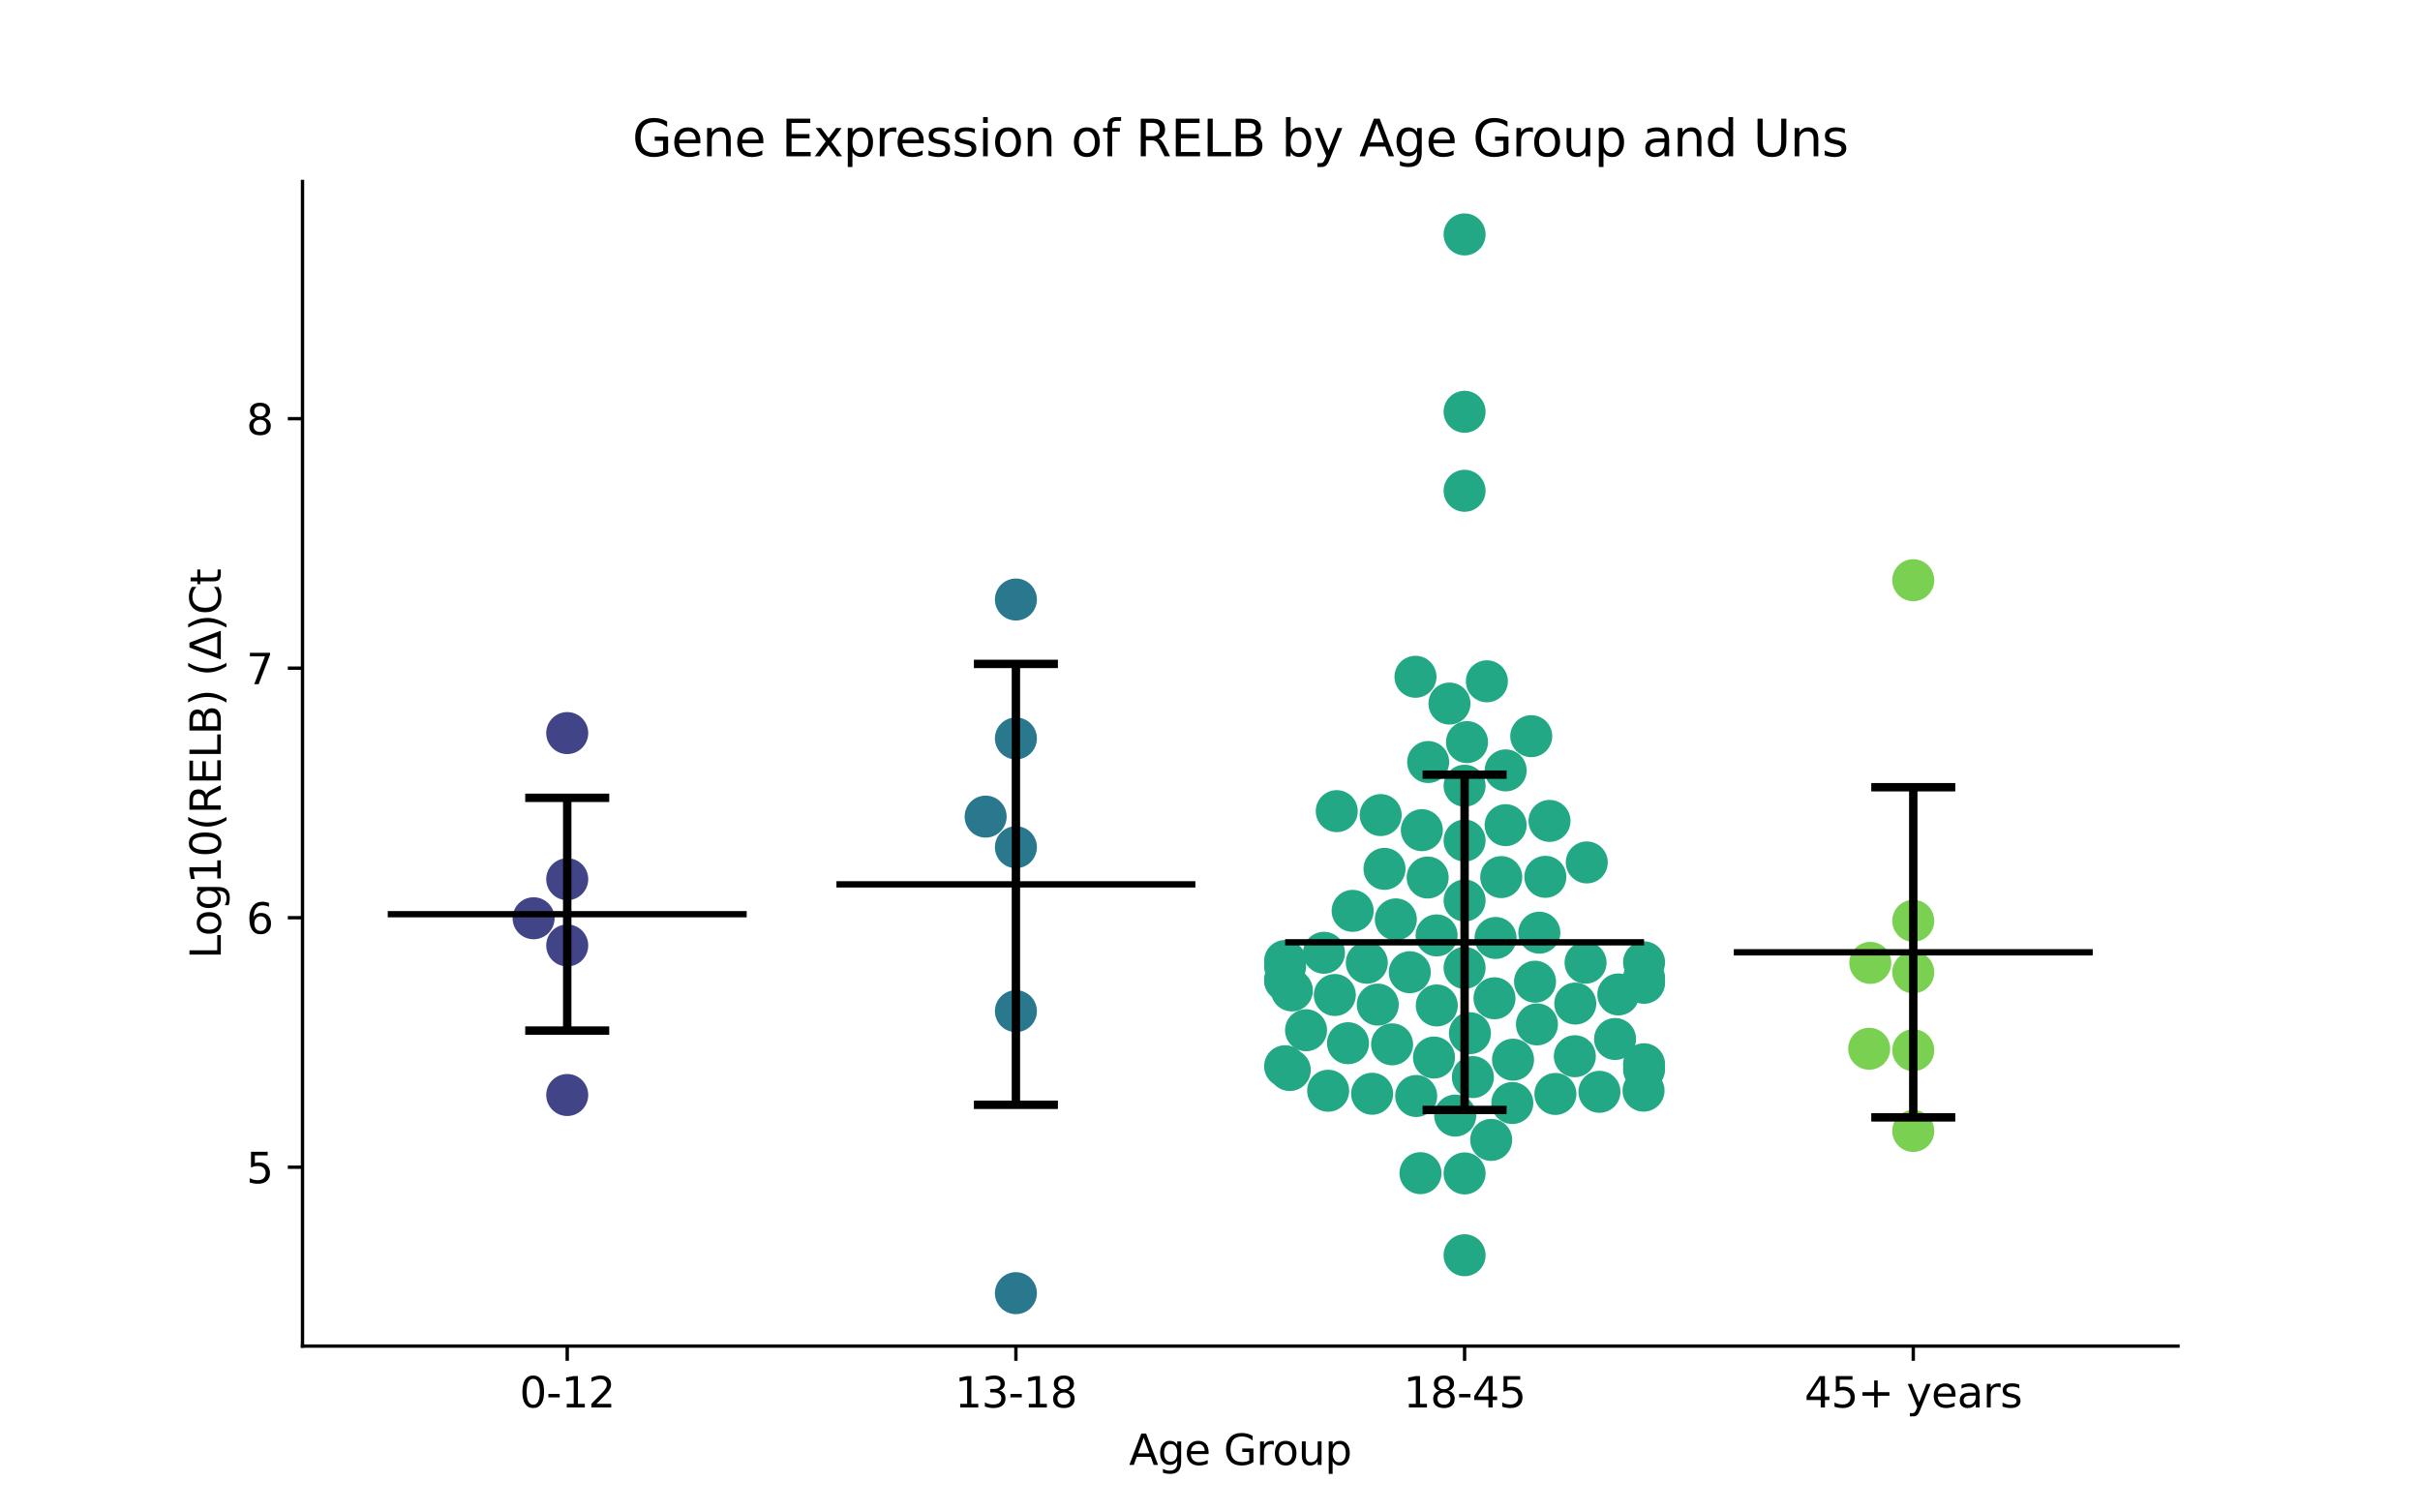<?xml version="1.0" encoding="utf-8" standalone="no"?>
<!DOCTYPE svg PUBLIC "-//W3C//DTD SVG 1.1//EN"
  "http://www.w3.org/Graphics/SVG/1.1/DTD/svg11.dtd">
<svg xmlns:xlink="http://www.w3.org/1999/xlink" width="576pt" height="360pt" viewBox="0 0 576 360" xmlns="http://www.w3.org/2000/svg" version="1.1">
 <defs>
  <style type="text/css">*{stroke-linejoin: round; stroke-linecap: butt}</style>
 </defs>
 <g id="figure_1">
  <g id="patch_1">
   <path d="M 0 360 
L 576 360 
L 576 0 
L 0 0 
z
" style="fill: #ffffff"/>
  </g>
  <g id="axes_1">
   <g id="patch_2">
    <path d="M 72 320.4 
L 518.4 320.4 
L 518.4 43.2 
L 72 43.2 
z
" style="fill: #ffffff"/>
   </g>
   <g id="PathCollection_1">
    <defs>
     <path id="C0_0_c031859722" d="M 0 5 
C 1.326 5 2.598 4.473 3.536 3.536 
C 4.473 2.598 5 1.326 5 -0 
C 5 -1.326 4.473 -2.598 3.536 -3.536 
C 2.598 -4.473 1.326 -5 0 -5 
C -1.326 -5 -2.598 -4.473 -3.536 -3.536 
C -4.473 -2.598 -5 -1.326 -5 0 
C -5 1.326 -4.473 2.598 -3.536 3.536 
C -2.598 4.473 -1.326 5 0 5 
z
"/>
    </defs>
    <g clip-path="url(#pb30ddae3a9)">
     <use xlink:href="#C0_0_c031859722" x="127.004" y="218.563" style="fill: #414487"/>
    </g>
    <g clip-path="url(#pb30ddae3a9)">
     <use xlink:href="#C0_0_c031859722" x="135.009" y="225.034" style="fill: #414487"/>
    </g>
    <g clip-path="url(#pb30ddae3a9)">
     <use xlink:href="#C0_0_c031859722" x="135.009" y="209.268" style="fill: #414487"/>
    </g>
    <g clip-path="url(#pb30ddae3a9)">
     <use xlink:href="#C0_0_c031859722" x="135.009" y="260.634" style="fill: #414487"/>
    </g>
    <g clip-path="url(#pb30ddae3a9)">
     <use xlink:href="#C0_0_c031859722" x="135.009" y="174.487" style="fill: #414487"/>
    </g>
   </g>
   <g id="PathCollection_2">
    <defs>
     <path id="C1_0_e0f7d4516f" d="M 0 5 
C 1.326 5 2.598 4.473 3.536 3.536 
C 4.473 2.598 5 1.326 5 -0 
C 5 -1.326 4.473 -2.598 3.536 -3.536 
C 2.598 -4.473 1.326 -5 0 -5 
C -1.326 -5 -2.598 -4.473 -3.536 -3.536 
C -4.473 -2.598 -5 -1.326 -5 0 
C -5 1.326 -4.473 2.598 -3.536 3.536 
C -2.598 4.473 -1.326 5 0 5 
z
"/>
    </defs>
    <g clip-path="url(#pb30ddae3a9)">
     <use xlink:href="#C1_0_e0f7d4516f" x="241.803" y="307.8" style="fill: #2a788e"/>
    </g>
    <g clip-path="url(#pb30ddae3a9)">
     <use xlink:href="#C1_0_e0f7d4516f" x="241.803" y="240.677" style="fill: #2a788e"/>
    </g>
    <g clip-path="url(#pb30ddae3a9)">
     <use xlink:href="#C1_0_e0f7d4516f" x="241.803" y="175.76" style="fill: #2a788e"/>
    </g>
    <g clip-path="url(#pb30ddae3a9)">
     <use xlink:href="#C1_0_e0f7d4516f" x="241.803" y="142.697" style="fill: #2a788e"/>
    </g>
    <g clip-path="url(#pb30ddae3a9)">
     <use xlink:href="#C1_0_e0f7d4516f" x="241.803" y="201.648" style="fill: #2a788e"/>
    </g>
    <g clip-path="url(#pb30ddae3a9)">
     <use xlink:href="#C1_0_e0f7d4516f" x="234.601" y="194.371" style="fill: #2a788e"/>
    </g>
   </g>
   <g id="PathCollection_3">
    <defs>
     <path id="C2_0_afb5c2ae34" d="M 0 5 
C 1.326 5 2.598 4.473 3.536 3.536 
C 4.473 2.598 5 1.326 5 -0 
C 5 -1.326 4.473 -2.598 3.536 -3.536 
C 2.598 -4.473 1.326 -5 0 -5 
C -1.326 -5 -2.598 -4.473 -3.536 -3.536 
C -4.473 -2.598 -5 -1.326 -5 0 
C -5 1.326 -4.473 2.598 -3.536 3.536 
C -2.598 4.473 -1.326 5 0 5 
z
"/>
    </defs>
    <g clip-path="url(#pb30ddae3a9)">
     <use xlink:href="#C2_0_afb5c2ae34" x="348.597" y="298.769" style="fill: #22a884"/>
    </g>
    <g clip-path="url(#pb30ddae3a9)">
     <use xlink:href="#C2_0_afb5c2ae34" x="365.362" y="233.665" style="fill: #22a884"/>
    </g>
    <g clip-path="url(#pb30ddae3a9)">
     <use xlink:href="#C2_0_afb5c2ae34" x="349.866" y="245.918" style="fill: #22a884"/>
    </g>
    <g clip-path="url(#pb30ddae3a9)">
     <use xlink:href="#C2_0_afb5c2ae34" x="307.486" y="235.746" style="fill: #22a884"/>
    </g>
    <g clip-path="url(#pb30ddae3a9)">
     <use xlink:href="#C2_0_afb5c2ae34" x="370.211" y="260.382" style="fill: #22a884"/>
    </g>
    <g clip-path="url(#pb30ddae3a9)">
     <use xlink:href="#C2_0_afb5c2ae34" x="374.939" y="238.868" style="fill: #22a884"/>
    </g>
    <g clip-path="url(#pb30ddae3a9)">
     <use xlink:href="#C2_0_afb5c2ae34" x="360.126" y="252.227" style="fill: #22a884"/>
    </g>
    <g clip-path="url(#pb30ddae3a9)">
     <use xlink:href="#C2_0_afb5c2ae34" x="391.315" y="233.929" style="fill: #22a884"/>
    </g>
    <g clip-path="url(#pb30ddae3a9)">
     <use xlink:href="#C2_0_afb5c2ae34" x="380.697" y="259.873" style="fill: #22a884"/>
    </g>
    <g clip-path="url(#pb30ddae3a9)">
     <use xlink:href="#C2_0_afb5c2ae34" x="377.389" y="229.144" style="fill: #22a884"/>
    </g>
    <g clip-path="url(#pb30ddae3a9)">
     <use xlink:href="#C2_0_afb5c2ae34" x="306.984" y="254.689" style="fill: #22a884"/>
    </g>
    <g clip-path="url(#pb30ddae3a9)">
     <use xlink:href="#C2_0_afb5c2ae34" x="354.929" y="271.319" style="fill: #22a884"/>
    </g>
    <g clip-path="url(#pb30ddae3a9)">
     <use xlink:href="#C2_0_afb5c2ae34" x="335.552" y="231.409" style="fill: #22a884"/>
    </g>
    <g clip-path="url(#pb30ddae3a9)">
     <use xlink:href="#C2_0_afb5c2ae34" x="365.82" y="243.825" style="fill: #22a884"/>
    </g>
    <g clip-path="url(#pb30ddae3a9)">
     <use xlink:href="#C2_0_afb5c2ae34" x="348.597" y="116.818" style="fill: #22a884"/>
    </g>
    <g clip-path="url(#pb30ddae3a9)">
     <use xlink:href="#C2_0_afb5c2ae34" x="305.879" y="229.995" style="fill: #22a884"/>
    </g>
    <g clip-path="url(#pb30ddae3a9)">
     <use xlink:href="#C2_0_afb5c2ae34" x="364.462" y="175.223" style="fill: #22a884"/>
    </g>
    <g clip-path="url(#pb30ddae3a9)">
     <use xlink:href="#C2_0_afb5c2ae34" x="329.533" y="206.809" style="fill: #22a884"/>
    </g>
    <g clip-path="url(#pb30ddae3a9)">
     <use xlink:href="#C2_0_afb5c2ae34" x="325.323" y="229.152" style="fill: #22a884"/>
    </g>
    <g clip-path="url(#pb30ddae3a9)">
     <use xlink:href="#C2_0_afb5c2ae34" x="305.879" y="233.305" style="fill: #22a884"/>
    </g>
    <g clip-path="url(#pb30ddae3a9)">
     <use xlink:href="#C2_0_afb5c2ae34" x="305.879" y="228.73" style="fill: #22a884"/>
    </g>
    <g clip-path="url(#pb30ddae3a9)">
     <use xlink:href="#C2_0_afb5c2ae34" x="367.817" y="208.702" style="fill: #22a884"/>
    </g>
    <g clip-path="url(#pb30ddae3a9)">
     <use xlink:href="#C2_0_afb5c2ae34" x="355.965" y="223.252" style="fill: #22a884"/>
    </g>
    <g clip-path="url(#pb30ddae3a9)">
     <use xlink:href="#C2_0_afb5c2ae34" x="305.879" y="253.784" style="fill: #22a884"/>
    </g>
    <g clip-path="url(#pb30ddae3a9)">
     <use xlink:href="#C2_0_afb5c2ae34" x="359.958" y="262.541" style="fill: #22a884"/>
    </g>
    <g clip-path="url(#pb30ddae3a9)">
     <use xlink:href="#C2_0_afb5c2ae34" x="391.315" y="253.311" style="fill: #22a884"/>
    </g>
    <g clip-path="url(#pb30ddae3a9)">
     <use xlink:href="#C2_0_afb5c2ae34" x="331.343" y="248.575" style="fill: #22a884"/>
    </g>
    <g clip-path="url(#pb30ddae3a9)">
     <use xlink:href="#C2_0_afb5c2ae34" x="320.847" y="248.305" style="fill: #22a884"/>
    </g>
    <g clip-path="url(#pb30ddae3a9)">
     <use xlink:href="#C2_0_afb5c2ae34" x="348.597" y="98.014" style="fill: #22a884"/>
    </g>
    <g clip-path="url(#pb30ddae3a9)">
     <use xlink:href="#C2_0_afb5c2ae34" x="385.189" y="236.698" style="fill: #22a884"/>
    </g>
    <g clip-path="url(#pb30ddae3a9)">
     <use xlink:href="#C2_0_afb5c2ae34" x="337.077" y="260.868" style="fill: #22a884"/>
    </g>
    <g clip-path="url(#pb30ddae3a9)">
     <use xlink:href="#C2_0_afb5c2ae34" x="316.119" y="259.619" style="fill: #22a884"/>
    </g>
    <g clip-path="url(#pb30ddae3a9)">
     <use xlink:href="#C2_0_afb5c2ae34" x="348.597" y="55.8" style="fill: #22a884"/>
    </g>
    <g clip-path="url(#pb30ddae3a9)">
     <use xlink:href="#C2_0_afb5c2ae34" x="344.998" y="167.463" style="fill: #22a884"/>
    </g>
    <g clip-path="url(#pb30ddae3a9)">
     <use xlink:href="#C2_0_afb5c2ae34" x="327.932" y="239.117" style="fill: #22a884"/>
    </g>
    <g clip-path="url(#pb30ddae3a9)">
     <use xlink:href="#C2_0_afb5c2ae34" x="353.903" y="162.164" style="fill: #22a884"/>
    </g>
    <g clip-path="url(#pb30ddae3a9)">
     <use xlink:href="#C2_0_afb5c2ae34" x="391.315" y="232.756" style="fill: #22a884"/>
    </g>
    <g clip-path="url(#pb30ddae3a9)">
     <use xlink:href="#C2_0_afb5c2ae34" x="346.364" y="265.534" style="fill: #22a884"/>
    </g>
    <g clip-path="url(#pb30ddae3a9)">
     <use xlink:href="#C2_0_afb5c2ae34" x="317.71" y="236.83" style="fill: #22a884"/>
    </g>
    <g clip-path="url(#pb30ddae3a9)">
     <use xlink:href="#C2_0_afb5c2ae34" x="341.312" y="251.717" style="fill: #22a884"/>
    </g>
    <g clip-path="url(#pb30ddae3a9)">
     <use xlink:href="#C2_0_afb5c2ae34" x="341.978" y="239.318" style="fill: #22a884"/>
    </g>
    <g clip-path="url(#pb30ddae3a9)">
     <use xlink:href="#C2_0_afb5c2ae34" x="355.715" y="237.614" style="fill: #22a884"/>
    </g>
    <g clip-path="url(#pb30ddae3a9)">
     <use xlink:href="#C2_0_afb5c2ae34" x="348.597" y="214.339" style="fill: #22a884"/>
    </g>
    <g clip-path="url(#pb30ddae3a9)">
     <use xlink:href="#C2_0_afb5c2ae34" x="391.193" y="259.593" style="fill: #22a884"/>
    </g>
    <g clip-path="url(#pb30ddae3a9)">
     <use xlink:href="#C2_0_afb5c2ae34" x="391.315" y="254.545" style="fill: #22a884"/>
    </g>
    <g clip-path="url(#pb30ddae3a9)">
     <use xlink:href="#C2_0_afb5c2ae34" x="349.175" y="176.638" style="fill: #22a884"/>
    </g>
    <g clip-path="url(#pb30ddae3a9)">
     <use xlink:href="#C2_0_afb5c2ae34" x="326.592" y="260.334" style="fill: #22a884"/>
    </g>
    <g clip-path="url(#pb30ddae3a9)">
     <use xlink:href="#C2_0_afb5c2ae34" x="315.124" y="226.778" style="fill: #22a884"/>
    </g>
    <g clip-path="url(#pb30ddae3a9)">
     <use xlink:href="#C2_0_afb5c2ae34" x="368.812" y="195.392" style="fill: #22a884"/>
    </g>
    <g clip-path="url(#pb30ddae3a9)">
     <use xlink:href="#C2_0_afb5c2ae34" x="348.597" y="230.377" style="fill: #22a884"/>
    </g>
    <g clip-path="url(#pb30ddae3a9)">
     <use xlink:href="#C2_0_afb5c2ae34" x="358.365" y="196.402" style="fill: #22a884"/>
    </g>
    <g clip-path="url(#pb30ddae3a9)">
     <use xlink:href="#C2_0_afb5c2ae34" x="366.382" y="221.996" style="fill: #22a884"/>
    </g>
    <g clip-path="url(#pb30ddae3a9)">
     <use xlink:href="#C2_0_afb5c2ae34" x="348.597" y="200.069" style="fill: #22a884"/>
    </g>
    <g clip-path="url(#pb30ddae3a9)">
     <use xlink:href="#C2_0_afb5c2ae34" x="338.423" y="197.599" style="fill: #22a884"/>
    </g>
    <g clip-path="url(#pb30ddae3a9)">
     <use xlink:href="#C2_0_afb5c2ae34" x="318.17" y="193.068" style="fill: #22a884"/>
    </g>
    <g clip-path="url(#pb30ddae3a9)">
     <use xlink:href="#C2_0_afb5c2ae34" x="348.597" y="279.296" style="fill: #22a884"/>
    </g>
    <g clip-path="url(#pb30ddae3a9)">
     <use xlink:href="#C2_0_afb5c2ae34" x="321.95" y="216.805" style="fill: #22a884"/>
    </g>
    <g clip-path="url(#pb30ddae3a9)">
     <use xlink:href="#C2_0_afb5c2ae34" x="305.879" y="233.38" style="fill: #22a884"/>
    </g>
    <g clip-path="url(#pb30ddae3a9)">
     <use xlink:href="#C2_0_afb5c2ae34" x="336.908" y="161.088" style="fill: #22a884"/>
    </g>
    <g clip-path="url(#pb30ddae3a9)">
     <use xlink:href="#C2_0_afb5c2ae34" x="358.372" y="183.369" style="fill: #22a884"/>
    </g>
    <g clip-path="url(#pb30ddae3a9)">
     <use xlink:href="#C2_0_afb5c2ae34" x="328.624" y="194.006" style="fill: #22a884"/>
    </g>
    <g clip-path="url(#pb30ddae3a9)">
     <use xlink:href="#C2_0_afb5c2ae34" x="357.317" y="208.768" style="fill: #22a884"/>
    </g>
    <g clip-path="url(#pb30ddae3a9)">
     <use xlink:href="#C2_0_afb5c2ae34" x="377.681" y="205.275" style="fill: #22a884"/>
    </g>
    <g clip-path="url(#pb30ddae3a9)">
     <use xlink:href="#C2_0_afb5c2ae34" x="391.315" y="233.378" style="fill: #22a884"/>
    </g>
    <g clip-path="url(#pb30ddae3a9)">
     <use xlink:href="#C2_0_afb5c2ae34" x="341.938" y="222.645" style="fill: #22a884"/>
    </g>
    <g clip-path="url(#pb30ddae3a9)">
     <use xlink:href="#C2_0_afb5c2ae34" x="348.597" y="187.021" style="fill: #22a884"/>
    </g>
    <g clip-path="url(#pb30ddae3a9)">
     <use xlink:href="#C2_0_afb5c2ae34" x="339.929" y="181.378" style="fill: #22a884"/>
    </g>
    <g clip-path="url(#pb30ddae3a9)">
     <use xlink:href="#C2_0_afb5c2ae34" x="350.571" y="256.372" style="fill: #22a884"/>
    </g>
    <g clip-path="url(#pb30ddae3a9)">
     <use xlink:href="#C2_0_afb5c2ae34" x="332.232" y="218.83" style="fill: #22a884"/>
    </g>
    <g clip-path="url(#pb30ddae3a9)">
     <use xlink:href="#C2_0_afb5c2ae34" x="338.097" y="279.236" style="fill: #22a884"/>
    </g>
    <g clip-path="url(#pb30ddae3a9)">
     <use xlink:href="#C2_0_afb5c2ae34" x="310.861" y="245.216" style="fill: #22a884"/>
    </g>
    <g clip-path="url(#pb30ddae3a9)">
     <use xlink:href="#C2_0_afb5c2ae34" x="339.808" y="208.867" style="fill: #22a884"/>
    </g>
    <g clip-path="url(#pb30ddae3a9)">
     <use xlink:href="#C2_0_afb5c2ae34" x="374.838" y="251.406" style="fill: #22a884"/>
    </g>
    <g clip-path="url(#pb30ddae3a9)">
     <use xlink:href="#C2_0_afb5c2ae34" x="384.415" y="247.305" style="fill: #22a884"/>
    </g>
    <g clip-path="url(#pb30ddae3a9)">
     <use xlink:href="#C2_0_afb5c2ae34" x="391.315" y="229.058" style="fill: #22a884"/>
    </g>
   </g>
   <g id="PathCollection_4">
    <defs>
     <path id="C3_0_cb4bb116f9" d="M 0 5 
C 1.326 5 2.598 4.473 3.536 3.536 
C 4.473 2.598 5 1.326 5 -0 
C 5 -1.326 4.473 -2.598 3.536 -3.536 
C 2.598 -4.473 1.326 -5 0 -5 
C -1.326 -5 -2.598 -4.473 -3.536 -3.536 
C -4.473 -2.598 -5 -1.326 -5 0 
C -5 1.326 -4.473 2.598 -3.536 3.536 
C -2.598 4.473 -1.326 5 0 5 
z
"/>
    </defs>
    <g clip-path="url(#pb30ddae3a9)">
     <use xlink:href="#C3_0_cb4bb116f9" x="445.161" y="229.186" style="fill: #7ad151"/>
    </g>
    <g clip-path="url(#pb30ddae3a9)">
     <use xlink:href="#C3_0_cb4bb116f9" x="455.391" y="231.438" style="fill: #7ad151"/>
    </g>
    <g clip-path="url(#pb30ddae3a9)">
     <use xlink:href="#C3_0_cb4bb116f9" x="455.391" y="269.196" style="fill: #7ad151"/>
    </g>
    <g clip-path="url(#pb30ddae3a9)">
     <use xlink:href="#C3_0_cb4bb116f9" x="455.391" y="249.968" style="fill: #7ad151"/>
    </g>
    <g clip-path="url(#pb30ddae3a9)">
     <use xlink:href="#C3_0_cb4bb116f9" x="444.897" y="249.627" style="fill: #7ad151"/>
    </g>
    <g clip-path="url(#pb30ddae3a9)">
     <use xlink:href="#C3_0_cb4bb116f9" x="455.391" y="219.174" style="fill: #7ad151"/>
    </g>
    <g clip-path="url(#pb30ddae3a9)">
     <use xlink:href="#C3_0_cb4bb116f9" x="455.391" y="138.101" style="fill: #7ad151"/>
    </g>
   </g>
   <g id="matplotlib.axis_1">
    <g id="xtick_1">
     <g id="line2d_1">
      <defs>
       <path id="mf641f7fdca" d="M 0 0 
L 0 3.5 
" style="stroke: #000000; stroke-width: 0.8"/>
      </defs>
      <g>
       <use xlink:href="#mf641f7fdca" x="135.009" y="320.4" style="stroke: #000000; stroke-width: 0.8"/>
      </g>
     </g>
     <g id="text_1">
      <!-- 0-12 -->
      <g transform="translate(123.661 334.998) scale(0.1 -0.1)">
       <defs>
        <path id="DejaVuSans-30" d="M 2034 4250 
Q 1547 4250 1301 3770 
Q 1056 3291 1056 2328 
Q 1056 1369 1301 889 
Q 1547 409 2034 409 
Q 2525 409 2770 889 
Q 3016 1369 3016 2328 
Q 3016 3291 2770 3770 
Q 2525 4250 2034 4250 
z
M 2034 4750 
Q 2819 4750 3233 4129 
Q 3647 3509 3647 2328 
Q 3647 1150 3233 529 
Q 2819 -91 2034 -91 
Q 1250 -91 836 529 
Q 422 1150 422 2328 
Q 422 3509 836 4129 
Q 1250 4750 2034 4750 
z
" transform="scale(0.016)"/>
        <path id="DejaVuSans-2d" d="M 313 2009 
L 1997 2009 
L 1997 1497 
L 313 1497 
L 313 2009 
z
" transform="scale(0.016)"/>
        <path id="DejaVuSans-31" d="M 794 531 
L 1825 531 
L 1825 4091 
L 703 3866 
L 703 4441 
L 1819 4666 
L 2450 4666 
L 2450 531 
L 3481 531 
L 3481 0 
L 794 0 
L 794 531 
z
" transform="scale(0.016)"/>
        <path id="DejaVuSans-32" d="M 1228 531 
L 3431 531 
L 3431 0 
L 469 0 
L 469 531 
Q 828 903 1448 1529 
Q 2069 2156 2228 2338 
Q 2531 2678 2651 2914 
Q 2772 3150 2772 3378 
Q 2772 3750 2511 3984 
Q 2250 4219 1831 4219 
Q 1534 4219 1204 4116 
Q 875 4013 500 3803 
L 500 4441 
Q 881 4594 1212 4672 
Q 1544 4750 1819 4750 
Q 2544 4750 2975 4387 
Q 3406 4025 3406 3419 
Q 3406 3131 3298 2873 
Q 3191 2616 2906 2266 
Q 2828 2175 2409 1742 
Q 1991 1309 1228 531 
z
" transform="scale(0.016)"/>
       </defs>
       <use xlink:href="#DejaVuSans-30"/>
       <use xlink:href="#DejaVuSans-2d" x="63.623"/>
       <use xlink:href="#DejaVuSans-31" x="99.707"/>
       <use xlink:href="#DejaVuSans-32" x="163.33"/>
      </g>
     </g>
    </g>
    <g id="xtick_2">
     <g id="line2d_2">
      <g>
       <use xlink:href="#mf641f7fdca" x="241.803" y="320.4" style="stroke: #000000; stroke-width: 0.8"/>
      </g>
     </g>
     <g id="text_2">
      <!-- 13-18 -->
      <g transform="translate(227.274 334.998) scale(0.1 -0.1)">
       <defs>
        <path id="DejaVuSans-33" d="M 2597 2516 
Q 3050 2419 3304 2112 
Q 3559 1806 3559 1356 
Q 3559 666 3084 287 
Q 2609 -91 1734 -91 
Q 1441 -91 1130 -33 
Q 819 25 488 141 
L 488 750 
Q 750 597 1062 519 
Q 1375 441 1716 441 
Q 2309 441 2620 675 
Q 2931 909 2931 1356 
Q 2931 1769 2642 2001 
Q 2353 2234 1838 2234 
L 1294 2234 
L 1294 2753 
L 1863 2753 
Q 2328 2753 2575 2939 
Q 2822 3125 2822 3475 
Q 2822 3834 2567 4026 
Q 2313 4219 1838 4219 
Q 1578 4219 1281 4162 
Q 984 4106 628 3988 
L 628 4550 
Q 988 4650 1302 4700 
Q 1616 4750 1894 4750 
Q 2613 4750 3031 4423 
Q 3450 4097 3450 3541 
Q 3450 3153 3228 2886 
Q 3006 2619 2597 2516 
z
" transform="scale(0.016)"/>
        <path id="DejaVuSans-38" d="M 2034 2216 
Q 1584 2216 1326 1975 
Q 1069 1734 1069 1313 
Q 1069 891 1326 650 
Q 1584 409 2034 409 
Q 2484 409 2743 651 
Q 3003 894 3003 1313 
Q 3003 1734 2745 1975 
Q 2488 2216 2034 2216 
z
M 1403 2484 
Q 997 2584 770 2862 
Q 544 3141 544 3541 
Q 544 4100 942 4425 
Q 1341 4750 2034 4750 
Q 2731 4750 3128 4425 
Q 3525 4100 3525 3541 
Q 3525 3141 3298 2862 
Q 3072 2584 2669 2484 
Q 3125 2378 3379 2068 
Q 3634 1759 3634 1313 
Q 3634 634 3220 271 
Q 2806 -91 2034 -91 
Q 1263 -91 848 271 
Q 434 634 434 1313 
Q 434 1759 690 2068 
Q 947 2378 1403 2484 
z
M 1172 3481 
Q 1172 3119 1398 2916 
Q 1625 2713 2034 2713 
Q 2441 2713 2670 2916 
Q 2900 3119 2900 3481 
Q 2900 3844 2670 4047 
Q 2441 4250 2034 4250 
Q 1625 4250 1398 4047 
Q 1172 3844 1172 3481 
z
" transform="scale(0.016)"/>
       </defs>
       <use xlink:href="#DejaVuSans-31"/>
       <use xlink:href="#DejaVuSans-33" x="63.623"/>
       <use xlink:href="#DejaVuSans-2d" x="127.246"/>
       <use xlink:href="#DejaVuSans-31" x="163.33"/>
       <use xlink:href="#DejaVuSans-38" x="226.953"/>
      </g>
     </g>
    </g>
    <g id="xtick_3">
     <g id="line2d_3">
      <g>
       <use xlink:href="#mf641f7fdca" x="348.597" y="320.4" style="stroke: #000000; stroke-width: 0.8"/>
      </g>
     </g>
     <g id="text_3">
      <!-- 18-45 -->
      <g transform="translate(334.068 334.998) scale(0.1 -0.1)">
       <defs>
        <path id="DejaVuSans-34" d="M 2419 4116 
L 825 1625 
L 2419 1625 
L 2419 4116 
z
M 2253 4666 
L 3047 4666 
L 3047 1625 
L 3713 1625 
L 3713 1100 
L 3047 1100 
L 3047 0 
L 2419 0 
L 2419 1100 
L 313 1100 
L 313 1709 
L 2253 4666 
z
" transform="scale(0.016)"/>
        <path id="DejaVuSans-35" d="M 691 4666 
L 3169 4666 
L 3169 4134 
L 1269 4134 
L 1269 2991 
Q 1406 3038 1543 3061 
Q 1681 3084 1819 3084 
Q 2600 3084 3056 2656 
Q 3513 2228 3513 1497 
Q 3513 744 3044 326 
Q 2575 -91 1722 -91 
Q 1428 -91 1123 -41 
Q 819 9 494 109 
L 494 744 
Q 775 591 1075 516 
Q 1375 441 1709 441 
Q 2250 441 2565 725 
Q 2881 1009 2881 1497 
Q 2881 1984 2565 2268 
Q 2250 2553 1709 2553 
Q 1456 2553 1204 2497 
Q 953 2441 691 2322 
L 691 4666 
z
" transform="scale(0.016)"/>
       </defs>
       <use xlink:href="#DejaVuSans-31"/>
       <use xlink:href="#DejaVuSans-38" x="63.623"/>
       <use xlink:href="#DejaVuSans-2d" x="127.246"/>
       <use xlink:href="#DejaVuSans-34" x="163.33"/>
       <use xlink:href="#DejaVuSans-35" x="226.953"/>
      </g>
     </g>
    </g>
    <g id="xtick_4">
     <g id="line2d_4">
      <g>
       <use xlink:href="#mf641f7fdca" x="455.391" y="320.4" style="stroke: #000000; stroke-width: 0.8"/>
      </g>
     </g>
     <g id="text_4">
      <!-- 45+ years -->
      <g transform="translate(429.49 334.998) scale(0.1 -0.1)">
       <defs>
        <path id="DejaVuSans-2b" d="M 2944 4013 
L 2944 2272 
L 4684 2272 
L 4684 1741 
L 2944 1741 
L 2944 0 
L 2419 0 
L 2419 1741 
L 678 1741 
L 678 2272 
L 2419 2272 
L 2419 4013 
L 2944 4013 
z
" transform="scale(0.016)"/>
        <path id="DejaVuSans-20" transform="scale(0.016)"/>
        <path id="DejaVuSans-79" d="M 2059 -325 
Q 1816 -950 1584 -1140 
Q 1353 -1331 966 -1331 
L 506 -1331 
L 506 -850 
L 844 -850 
Q 1081 -850 1212 -737 
Q 1344 -625 1503 -206 
L 1606 56 
L 191 3500 
L 800 3500 
L 1894 763 
L 2988 3500 
L 3597 3500 
L 2059 -325 
z
" transform="scale(0.016)"/>
        <path id="DejaVuSans-65" d="M 3597 1894 
L 3597 1613 
L 953 1613 
Q 991 1019 1311 708 
Q 1631 397 2203 397 
Q 2534 397 2845 478 
Q 3156 559 3463 722 
L 3463 178 
Q 3153 47 2828 -22 
Q 2503 -91 2169 -91 
Q 1331 -91 842 396 
Q 353 884 353 1716 
Q 353 2575 817 3079 
Q 1281 3584 2069 3584 
Q 2775 3584 3186 3129 
Q 3597 2675 3597 1894 
z
M 3022 2063 
Q 3016 2534 2758 2815 
Q 2500 3097 2075 3097 
Q 1594 3097 1305 2825 
Q 1016 2553 972 2059 
L 3022 2063 
z
" transform="scale(0.016)"/>
        <path id="DejaVuSans-61" d="M 2194 1759 
Q 1497 1759 1228 1600 
Q 959 1441 959 1056 
Q 959 750 1161 570 
Q 1363 391 1709 391 
Q 2188 391 2477 730 
Q 2766 1069 2766 1631 
L 2766 1759 
L 2194 1759 
z
M 3341 1997 
L 3341 0 
L 2766 0 
L 2766 531 
Q 2569 213 2275 61 
Q 1981 -91 1556 -91 
Q 1019 -91 701 211 
Q 384 513 384 1019 
Q 384 1609 779 1909 
Q 1175 2209 1959 2209 
L 2766 2209 
L 2766 2266 
Q 2766 2663 2505 2880 
Q 2244 3097 1772 3097 
Q 1472 3097 1187 3025 
Q 903 2953 641 2809 
L 641 3341 
Q 956 3463 1253 3523 
Q 1550 3584 1831 3584 
Q 2591 3584 2966 3190 
Q 3341 2797 3341 1997 
z
" transform="scale(0.016)"/>
        <path id="DejaVuSans-72" d="M 2631 2963 
Q 2534 3019 2420 3045 
Q 2306 3072 2169 3072 
Q 1681 3072 1420 2755 
Q 1159 2438 1159 1844 
L 1159 0 
L 581 0 
L 581 3500 
L 1159 3500 
L 1159 2956 
Q 1341 3275 1631 3429 
Q 1922 3584 2338 3584 
Q 2397 3584 2469 3576 
Q 2541 3569 2628 3553 
L 2631 2963 
z
" transform="scale(0.016)"/>
        <path id="DejaVuSans-73" d="M 2834 3397 
L 2834 2853 
Q 2591 2978 2328 3040 
Q 2066 3103 1784 3103 
Q 1356 3103 1142 2972 
Q 928 2841 928 2578 
Q 928 2378 1081 2264 
Q 1234 2150 1697 2047 
L 1894 2003 
Q 2506 1872 2764 1633 
Q 3022 1394 3022 966 
Q 3022 478 2636 193 
Q 2250 -91 1575 -91 
Q 1294 -91 989 -36 
Q 684 19 347 128 
L 347 722 
Q 666 556 975 473 
Q 1284 391 1588 391 
Q 1994 391 2212 530 
Q 2431 669 2431 922 
Q 2431 1156 2273 1281 
Q 2116 1406 1581 1522 
L 1381 1569 
Q 847 1681 609 1914 
Q 372 2147 372 2553 
Q 372 3047 722 3315 
Q 1072 3584 1716 3584 
Q 2034 3584 2315 3537 
Q 2597 3491 2834 3397 
z
" transform="scale(0.016)"/>
       </defs>
       <use xlink:href="#DejaVuSans-34"/>
       <use xlink:href="#DejaVuSans-35" x="63.623"/>
       <use xlink:href="#DejaVuSans-2b" x="127.246"/>
       <use xlink:href="#DejaVuSans-20" x="211.035"/>
       <use xlink:href="#DejaVuSans-79" x="242.822"/>
       <use xlink:href="#DejaVuSans-65" x="302.002"/>
       <use xlink:href="#DejaVuSans-61" x="363.525"/>
       <use xlink:href="#DejaVuSans-72" x="424.805"/>
       <use xlink:href="#DejaVuSans-73" x="465.918"/>
      </g>
     </g>
    </g>
    <g id="text_5">
     <!-- Age Group -->
     <g transform="translate(268.72 348.677) scale(0.1 -0.1)">
      <defs>
       <path id="DejaVuSans-41" d="M 2188 4044 
L 1331 1722 
L 3047 1722 
L 2188 4044 
z
M 1831 4666 
L 2547 4666 
L 4325 0 
L 3669 0 
L 3244 1197 
L 1141 1197 
L 716 0 
L 50 0 
L 1831 4666 
z
" transform="scale(0.016)"/>
       <path id="DejaVuSans-67" d="M 2906 1791 
Q 2906 2416 2648 2759 
Q 2391 3103 1925 3103 
Q 1463 3103 1205 2759 
Q 947 2416 947 1791 
Q 947 1169 1205 825 
Q 1463 481 1925 481 
Q 2391 481 2648 825 
Q 2906 1169 2906 1791 
z
M 3481 434 
Q 3481 -459 3084 -895 
Q 2688 -1331 1869 -1331 
Q 1566 -1331 1297 -1286 
Q 1028 -1241 775 -1147 
L 775 -588 
Q 1028 -725 1275 -790 
Q 1522 -856 1778 -856 
Q 2344 -856 2625 -561 
Q 2906 -266 2906 331 
L 2906 616 
Q 2728 306 2450 153 
Q 2172 0 1784 0 
Q 1141 0 747 490 
Q 353 981 353 1791 
Q 353 2603 747 3093 
Q 1141 3584 1784 3584 
Q 2172 3584 2450 3431 
Q 2728 3278 2906 2969 
L 2906 3500 
L 3481 3500 
L 3481 434 
z
" transform="scale(0.016)"/>
       <path id="DejaVuSans-47" d="M 3809 666 
L 3809 1919 
L 2778 1919 
L 2778 2438 
L 4434 2438 
L 4434 434 
Q 4069 175 3628 42 
Q 3188 -91 2688 -91 
Q 1594 -91 976 548 
Q 359 1188 359 2328 
Q 359 3472 976 4111 
Q 1594 4750 2688 4750 
Q 3144 4750 3555 4637 
Q 3966 4525 4313 4306 
L 4313 3634 
Q 3963 3931 3569 4081 
Q 3175 4231 2741 4231 
Q 1884 4231 1454 3753 
Q 1025 3275 1025 2328 
Q 1025 1384 1454 906 
Q 1884 428 2741 428 
Q 3075 428 3337 486 
Q 3600 544 3809 666 
z
" transform="scale(0.016)"/>
       <path id="DejaVuSans-6f" d="M 1959 3097 
Q 1497 3097 1228 2736 
Q 959 2375 959 1747 
Q 959 1119 1226 758 
Q 1494 397 1959 397 
Q 2419 397 2687 759 
Q 2956 1122 2956 1747 
Q 2956 2369 2687 2733 
Q 2419 3097 1959 3097 
z
M 1959 3584 
Q 2709 3584 3137 3096 
Q 3566 2609 3566 1747 
Q 3566 888 3137 398 
Q 2709 -91 1959 -91 
Q 1206 -91 779 398 
Q 353 888 353 1747 
Q 353 2609 779 3096 
Q 1206 3584 1959 3584 
z
" transform="scale(0.016)"/>
       <path id="DejaVuSans-75" d="M 544 1381 
L 544 3500 
L 1119 3500 
L 1119 1403 
Q 1119 906 1312 657 
Q 1506 409 1894 409 
Q 2359 409 2629 706 
Q 2900 1003 2900 1516 
L 2900 3500 
L 3475 3500 
L 3475 0 
L 2900 0 
L 2900 538 
Q 2691 219 2414 64 
Q 2138 -91 1772 -91 
Q 1169 -91 856 284 
Q 544 659 544 1381 
z
M 1991 3584 
L 1991 3584 
z
" transform="scale(0.016)"/>
       <path id="DejaVuSans-70" d="M 1159 525 
L 1159 -1331 
L 581 -1331 
L 581 3500 
L 1159 3500 
L 1159 2969 
Q 1341 3281 1617 3432 
Q 1894 3584 2278 3584 
Q 2916 3584 3314 3078 
Q 3713 2572 3713 1747 
Q 3713 922 3314 415 
Q 2916 -91 2278 -91 
Q 1894 -91 1617 61 
Q 1341 213 1159 525 
z
M 3116 1747 
Q 3116 2381 2855 2742 
Q 2594 3103 2138 3103 
Q 1681 3103 1420 2742 
Q 1159 2381 1159 1747 
Q 1159 1113 1420 752 
Q 1681 391 2138 391 
Q 2594 391 2855 752 
Q 3116 1113 3116 1747 
z
" transform="scale(0.016)"/>
      </defs>
      <use xlink:href="#DejaVuSans-41"/>
      <use xlink:href="#DejaVuSans-67" x="68.408"/>
      <use xlink:href="#DejaVuSans-65" x="131.885"/>
      <use xlink:href="#DejaVuSans-20" x="193.408"/>
      <use xlink:href="#DejaVuSans-47" x="225.195"/>
      <use xlink:href="#DejaVuSans-72" x="302.686"/>
      <use xlink:href="#DejaVuSans-6f" x="341.549"/>
      <use xlink:href="#DejaVuSans-75" x="402.73"/>
      <use xlink:href="#DejaVuSans-70" x="466.109"/>
     </g>
    </g>
   </g>
   <g id="matplotlib.axis_2">
    <g id="ytick_1">
     <g id="line2d_5">
      <defs>
       <path id="m7b8cf7efcc" d="M 0 0 
L -3.5 0 
" style="stroke: #000000; stroke-width: 0.8"/>
      </defs>
      <g>
       <use xlink:href="#m7b8cf7efcc" x="72" y="277.814" style="stroke: #000000; stroke-width: 0.8"/>
      </g>
     </g>
     <g id="text_6">
      <!-- 5 -->
      <g transform="translate(58.638 281.613) scale(0.1 -0.1)">
       <use xlink:href="#DejaVuSans-35"/>
      </g>
     </g>
    </g>
    <g id="ytick_2">
     <g id="line2d_6">
      <g>
       <use xlink:href="#m7b8cf7efcc" x="72" y="218.429" style="stroke: #000000; stroke-width: 0.8"/>
      </g>
     </g>
     <g id="text_7">
      <!-- 6 -->
      <g transform="translate(58.638 222.228) scale(0.1 -0.1)">
       <defs>
        <path id="DejaVuSans-36" d="M 2113 2584 
Q 1688 2584 1439 2293 
Q 1191 2003 1191 1497 
Q 1191 994 1439 701 
Q 1688 409 2113 409 
Q 2538 409 2786 701 
Q 3034 994 3034 1497 
Q 3034 2003 2786 2293 
Q 2538 2584 2113 2584 
z
M 3366 4563 
L 3366 3988 
Q 3128 4100 2886 4159 
Q 2644 4219 2406 4219 
Q 1781 4219 1451 3797 
Q 1122 3375 1075 2522 
Q 1259 2794 1537 2939 
Q 1816 3084 2150 3084 
Q 2853 3084 3261 2657 
Q 3669 2231 3669 1497 
Q 3669 778 3244 343 
Q 2819 -91 2113 -91 
Q 1303 -91 875 529 
Q 447 1150 447 2328 
Q 447 3434 972 4092 
Q 1497 4750 2381 4750 
Q 2619 4750 2861 4703 
Q 3103 4656 3366 4563 
z
" transform="scale(0.016)"/>
       </defs>
       <use xlink:href="#DejaVuSans-36"/>
      </g>
     </g>
    </g>
    <g id="ytick_3">
     <g id="line2d_7">
      <g>
       <use xlink:href="#m7b8cf7efcc" x="72" y="159.043" style="stroke: #000000; stroke-width: 0.8"/>
      </g>
     </g>
     <g id="text_8">
      <!-- 7 -->
      <g transform="translate(58.638 162.842) scale(0.1 -0.1)">
       <defs>
        <path id="DejaVuSans-37" d="M 525 4666 
L 3525 4666 
L 3525 4397 
L 1831 0 
L 1172 0 
L 2766 4134 
L 525 4134 
L 525 4666 
z
" transform="scale(0.016)"/>
       </defs>
       <use xlink:href="#DejaVuSans-37"/>
      </g>
     </g>
    </g>
    <g id="ytick_4">
     <g id="line2d_8">
      <g>
       <use xlink:href="#m7b8cf7efcc" x="72" y="99.658" style="stroke: #000000; stroke-width: 0.8"/>
      </g>
     </g>
     <g id="text_9">
      <!-- 8 -->
      <g transform="translate(58.638 103.457) scale(0.1 -0.1)">
       <use xlink:href="#DejaVuSans-38"/>
      </g>
     </g>
    </g>
    <g id="text_10">
     <!-- Log10(RELB) (Δ)Ct -->
     <g transform="translate(52.558 228.209) rotate(-90) scale(0.1 -0.1)">
      <defs>
       <path id="DejaVuSans-4c" d="M 628 4666 
L 1259 4666 
L 1259 531 
L 3531 531 
L 3531 0 
L 628 0 
L 628 4666 
z
" transform="scale(0.016)"/>
       <path id="DejaVuSans-28" d="M 1984 4856 
Q 1566 4138 1362 3434 
Q 1159 2731 1159 2009 
Q 1159 1288 1364 580 
Q 1569 -128 1984 -844 
L 1484 -844 
Q 1016 -109 783 600 
Q 550 1309 550 2009 
Q 550 2706 781 3412 
Q 1013 4119 1484 4856 
L 1984 4856 
z
" transform="scale(0.016)"/>
       <path id="DejaVuSans-52" d="M 2841 2188 
Q 3044 2119 3236 1894 
Q 3428 1669 3622 1275 
L 4263 0 
L 3584 0 
L 2988 1197 
Q 2756 1666 2539 1819 
Q 2322 1972 1947 1972 
L 1259 1972 
L 1259 0 
L 628 0 
L 628 4666 
L 2053 4666 
Q 2853 4666 3247 4331 
Q 3641 3997 3641 3322 
Q 3641 2881 3436 2590 
Q 3231 2300 2841 2188 
z
M 1259 4147 
L 1259 2491 
L 2053 2491 
Q 2509 2491 2742 2702 
Q 2975 2913 2975 3322 
Q 2975 3731 2742 3939 
Q 2509 4147 2053 4147 
L 1259 4147 
z
" transform="scale(0.016)"/>
       <path id="DejaVuSans-45" d="M 628 4666 
L 3578 4666 
L 3578 4134 
L 1259 4134 
L 1259 2753 
L 3481 2753 
L 3481 2222 
L 1259 2222 
L 1259 531 
L 3634 531 
L 3634 0 
L 628 0 
L 628 4666 
z
" transform="scale(0.016)"/>
       <path id="DejaVuSans-42" d="M 1259 2228 
L 1259 519 
L 2272 519 
Q 2781 519 3026 730 
Q 3272 941 3272 1375 
Q 3272 1813 3026 2020 
Q 2781 2228 2272 2228 
L 1259 2228 
z
M 1259 4147 
L 1259 2741 
L 2194 2741 
Q 2656 2741 2882 2914 
Q 3109 3088 3109 3444 
Q 3109 3797 2882 3972 
Q 2656 4147 2194 4147 
L 1259 4147 
z
M 628 4666 
L 2241 4666 
Q 2963 4666 3353 4366 
Q 3744 4066 3744 3513 
Q 3744 3084 3544 2831 
Q 3344 2578 2956 2516 
Q 3422 2416 3680 2098 
Q 3938 1781 3938 1306 
Q 3938 681 3513 340 
Q 3088 0 2303 0 
L 628 0 
L 628 4666 
z
" transform="scale(0.016)"/>
       <path id="DejaVuSans-29" d="M 513 4856 
L 1013 4856 
Q 1481 4119 1714 3412 
Q 1947 2706 1947 2009 
Q 1947 1309 1714 600 
Q 1481 -109 1013 -844 
L 513 -844 
Q 928 -128 1133 580 
Q 1338 1288 1338 2009 
Q 1338 2731 1133 3434 
Q 928 4138 513 4856 
z
" transform="scale(0.016)"/>
       <path id="DejaVuSans-394" d="M 2188 4044 
L 906 525 
L 3472 525 
L 2188 4044 
z
M 50 0 
L 1831 4666 
L 2547 4666 
L 4325 0 
L 50 0 
z
" transform="scale(0.016)"/>
       <path id="DejaVuSans-43" d="M 4122 4306 
L 4122 3641 
Q 3803 3938 3442 4084 
Q 3081 4231 2675 4231 
Q 1875 4231 1450 3742 
Q 1025 3253 1025 2328 
Q 1025 1406 1450 917 
Q 1875 428 2675 428 
Q 3081 428 3442 575 
Q 3803 722 4122 1019 
L 4122 359 
Q 3791 134 3420 21 
Q 3050 -91 2638 -91 
Q 1578 -91 968 557 
Q 359 1206 359 2328 
Q 359 3453 968 4101 
Q 1578 4750 2638 4750 
Q 3056 4750 3426 4639 
Q 3797 4528 4122 4306 
z
" transform="scale(0.016)"/>
       <path id="DejaVuSans-74" d="M 1172 4494 
L 1172 3500 
L 2356 3500 
L 2356 3053 
L 1172 3053 
L 1172 1153 
Q 1172 725 1289 603 
Q 1406 481 1766 481 
L 2356 481 
L 2356 0 
L 1766 0 
Q 1100 0 847 248 
Q 594 497 594 1153 
L 594 3053 
L 172 3053 
L 172 3500 
L 594 3500 
L 594 4494 
L 1172 4494 
z
" transform="scale(0.016)"/>
      </defs>
      <use xlink:href="#DejaVuSans-4c"/>
      <use xlink:href="#DejaVuSans-6f" x="53.963"/>
      <use xlink:href="#DejaVuSans-67" x="115.145"/>
      <use xlink:href="#DejaVuSans-31" x="178.621"/>
      <use xlink:href="#DejaVuSans-30" x="242.244"/>
      <use xlink:href="#DejaVuSans-28" x="305.867"/>
      <use xlink:href="#DejaVuSans-52" x="344.881"/>
      <use xlink:href="#DejaVuSans-45" x="414.363"/>
      <use xlink:href="#DejaVuSans-4c" x="477.547"/>
      <use xlink:href="#DejaVuSans-42" x="533.26"/>
      <use xlink:href="#DejaVuSans-29" x="601.863"/>
      <use xlink:href="#DejaVuSans-20" x="640.877"/>
      <use xlink:href="#DejaVuSans-28" x="672.664"/>
      <use xlink:href="#DejaVuSans-394" x="711.678"/>
      <use xlink:href="#DejaVuSans-29" x="780.086"/>
      <use xlink:href="#DejaVuSans-43" x="819.1"/>
      <use xlink:href="#DejaVuSans-74" x="888.924"/>
     </g>
    </g>
   </g>
   <g id="LineCollection_1">
    <path d="M 135.009 245.296 
L 135.009 189.898 
" clip-path="url(#pb30ddae3a9)" style="fill: none; stroke: #000000; stroke-width: 2"/>
   </g>
   <g id="line2d_9">
    <defs>
     <path id="m5255b82791" d="M 10 0 
L -10 -0 
" style="stroke: #000000; stroke-width: 2"/>
    </defs>
    <g clip-path="url(#pb30ddae3a9)">
     <use xlink:href="#m5255b82791" x="135.009" y="245.296" style="stroke: #000000; stroke-width: 2"/>
    </g>
   </g>
   <g id="line2d_10">
    <g clip-path="url(#pb30ddae3a9)">
     <use xlink:href="#m5255b82791" x="135.009" y="189.898" style="stroke: #000000; stroke-width: 2"/>
    </g>
   </g>
   <g id="LineCollection_2">
    <path d="M 92.291 217.597 
L 177.726 217.597 
" clip-path="url(#pb30ddae3a9)" style="fill: none; stroke: #000000; stroke-width: 1.5"/>
   </g>
   <g id="LineCollection_3">
    <path d="M 241.803 262.965 
L 241.803 158.019 
" clip-path="url(#pb30ddae3a9)" style="fill: none; stroke: #000000; stroke-width: 2"/>
   </g>
   <g id="line2d_11">
    <g clip-path="url(#pb30ddae3a9)">
     <use xlink:href="#m5255b82791" x="241.803" y="262.965" style="stroke: #000000; stroke-width: 2"/>
    </g>
   </g>
   <g id="line2d_12">
    <g clip-path="url(#pb30ddae3a9)">
     <use xlink:href="#m5255b82791" x="241.803" y="158.019" style="stroke: #000000; stroke-width: 2"/>
    </g>
   </g>
   <g id="LineCollection_4">
    <path d="M 199.085 210.492 
L 284.521 210.492 
" clip-path="url(#pb30ddae3a9)" style="fill: none; stroke: #000000; stroke-width: 1.5"/>
   </g>
   <g id="LineCollection_5">
    <path d="M 348.597 264.193 
L 348.597 184.383 
" clip-path="url(#pb30ddae3a9)" style="fill: none; stroke: #000000; stroke-width: 2"/>
   </g>
   <g id="line2d_13">
    <g clip-path="url(#pb30ddae3a9)">
     <use xlink:href="#m5255b82791" x="348.597" y="264.193" style="stroke: #000000; stroke-width: 2"/>
    </g>
   </g>
   <g id="line2d_14">
    <g clip-path="url(#pb30ddae3a9)">
     <use xlink:href="#m5255b82791" x="348.597" y="184.383" style="stroke: #000000; stroke-width: 2"/>
    </g>
   </g>
   <g id="LineCollection_6">
    <path d="M 305.879 224.288 
L 391.315 224.288 
" clip-path="url(#pb30ddae3a9)" style="fill: none; stroke: #000000; stroke-width: 1.5"/>
   </g>
   <g id="LineCollection_7">
    <path d="M 455.391 265.964 
L 455.391 187.376 
" clip-path="url(#pb30ddae3a9)" style="fill: none; stroke: #000000; stroke-width: 2"/>
   </g>
   <g id="line2d_15">
    <g clip-path="url(#pb30ddae3a9)">
     <use xlink:href="#m5255b82791" x="455.391" y="265.964" style="stroke: #000000; stroke-width: 2"/>
    </g>
   </g>
   <g id="line2d_16">
    <g clip-path="url(#pb30ddae3a9)">
     <use xlink:href="#m5255b82791" x="455.391" y="187.376" style="stroke: #000000; stroke-width: 2"/>
    </g>
   </g>
   <g id="LineCollection_8">
    <path d="M 412.674 226.67 
L 498.109 226.67 
" clip-path="url(#pb30ddae3a9)" style="fill: none; stroke: #000000; stroke-width: 1.5"/>
   </g>
   <g id="patch_3">
    <path d="M 72 320.4 
L 72 43.2 
" style="fill: none; stroke: #000000; stroke-width: 0.8; stroke-linejoin: miter; stroke-linecap: square"/>
   </g>
   <g id="patch_4">
    <path d="M 72 320.4 
L 518.4 320.4 
" style="fill: none; stroke: #000000; stroke-width: 0.8; stroke-linejoin: miter; stroke-linecap: square"/>
   </g>
   <g id="text_11">
    <!-- Gene Expression of RELB by Age Group and Uns -->
    <g transform="translate(150.502 37.2) scale(0.12 -0.12)">
     <defs>
      <path id="DejaVuSans-6e" d="M 3513 2113 
L 3513 0 
L 2938 0 
L 2938 2094 
Q 2938 2591 2744 2837 
Q 2550 3084 2163 3084 
Q 1697 3084 1428 2787 
Q 1159 2491 1159 1978 
L 1159 0 
L 581 0 
L 581 3500 
L 1159 3500 
L 1159 2956 
Q 1366 3272 1645 3428 
Q 1925 3584 2291 3584 
Q 2894 3584 3203 3211 
Q 3513 2838 3513 2113 
z
" transform="scale(0.016)"/>
      <path id="DejaVuSans-78" d="M 3513 3500 
L 2247 1797 
L 3578 0 
L 2900 0 
L 1881 1375 
L 863 0 
L 184 0 
L 1544 1831 
L 300 3500 
L 978 3500 
L 1906 2253 
L 2834 3500 
L 3513 3500 
z
" transform="scale(0.016)"/>
      <path id="DejaVuSans-69" d="M 603 3500 
L 1178 3500 
L 1178 0 
L 603 0 
L 603 3500 
z
M 603 4863 
L 1178 4863 
L 1178 4134 
L 603 4134 
L 603 4863 
z
" transform="scale(0.016)"/>
      <path id="DejaVuSans-66" d="M 2375 4863 
L 2375 4384 
L 1825 4384 
Q 1516 4384 1395 4259 
Q 1275 4134 1275 3809 
L 1275 3500 
L 2222 3500 
L 2222 3053 
L 1275 3053 
L 1275 0 
L 697 0 
L 697 3053 
L 147 3053 
L 147 3500 
L 697 3500 
L 697 3744 
Q 697 4328 969 4595 
Q 1241 4863 1831 4863 
L 2375 4863 
z
" transform="scale(0.016)"/>
      <path id="DejaVuSans-62" d="M 3116 1747 
Q 3116 2381 2855 2742 
Q 2594 3103 2138 3103 
Q 1681 3103 1420 2742 
Q 1159 2381 1159 1747 
Q 1159 1113 1420 752 
Q 1681 391 2138 391 
Q 2594 391 2855 752 
Q 3116 1113 3116 1747 
z
M 1159 2969 
Q 1341 3281 1617 3432 
Q 1894 3584 2278 3584 
Q 2916 3584 3314 3078 
Q 3713 2572 3713 1747 
Q 3713 922 3314 415 
Q 2916 -91 2278 -91 
Q 1894 -91 1617 61 
Q 1341 213 1159 525 
L 1159 0 
L 581 0 
L 581 4863 
L 1159 4863 
L 1159 2969 
z
" transform="scale(0.016)"/>
      <path id="DejaVuSans-64" d="M 2906 2969 
L 2906 4863 
L 3481 4863 
L 3481 0 
L 2906 0 
L 2906 525 
Q 2725 213 2448 61 
Q 2172 -91 1784 -91 
Q 1150 -91 751 415 
Q 353 922 353 1747 
Q 353 2572 751 3078 
Q 1150 3584 1784 3584 
Q 2172 3584 2448 3432 
Q 2725 3281 2906 2969 
z
M 947 1747 
Q 947 1113 1208 752 
Q 1469 391 1925 391 
Q 2381 391 2643 752 
Q 2906 1113 2906 1747 
Q 2906 2381 2643 2742 
Q 2381 3103 1925 3103 
Q 1469 3103 1208 2742 
Q 947 2381 947 1747 
z
" transform="scale(0.016)"/>
      <path id="DejaVuSans-55" d="M 556 4666 
L 1191 4666 
L 1191 1831 
Q 1191 1081 1462 751 
Q 1734 422 2344 422 
Q 2950 422 3222 751 
Q 3494 1081 3494 1831 
L 3494 4666 
L 4128 4666 
L 4128 1753 
Q 4128 841 3676 375 
Q 3225 -91 2344 -91 
Q 1459 -91 1007 375 
Q 556 841 556 1753 
L 556 4666 
z
" transform="scale(0.016)"/>
     </defs>
     <use xlink:href="#DejaVuSans-47"/>
     <use xlink:href="#DejaVuSans-65" x="77.49"/>
     <use xlink:href="#DejaVuSans-6e" x="139.014"/>
     <use xlink:href="#DejaVuSans-65" x="202.393"/>
     <use xlink:href="#DejaVuSans-20" x="263.916"/>
     <use xlink:href="#DejaVuSans-45" x="295.703"/>
     <use xlink:href="#DejaVuSans-78" x="358.887"/>
     <use xlink:href="#DejaVuSans-70" x="418.066"/>
     <use xlink:href="#DejaVuSans-72" x="481.543"/>
     <use xlink:href="#DejaVuSans-65" x="520.406"/>
     <use xlink:href="#DejaVuSans-73" x="581.93"/>
     <use xlink:href="#DejaVuSans-73" x="634.029"/>
     <use xlink:href="#DejaVuSans-69" x="686.129"/>
     <use xlink:href="#DejaVuSans-6f" x="713.912"/>
     <use xlink:href="#DejaVuSans-6e" x="775.094"/>
     <use xlink:href="#DejaVuSans-20" x="838.473"/>
     <use xlink:href="#DejaVuSans-6f" x="870.26"/>
     <use xlink:href="#DejaVuSans-66" x="931.441"/>
     <use xlink:href="#DejaVuSans-20" x="966.646"/>
     <use xlink:href="#DejaVuSans-52" x="998.434"/>
     <use xlink:href="#DejaVuSans-45" x="1067.916"/>
     <use xlink:href="#DejaVuSans-4c" x="1131.1"/>
     <use xlink:href="#DejaVuSans-42" x="1186.812"/>
     <use xlink:href="#DejaVuSans-20" x="1255.416"/>
     <use xlink:href="#DejaVuSans-62" x="1287.203"/>
     <use xlink:href="#DejaVuSans-79" x="1350.68"/>
     <use xlink:href="#DejaVuSans-20" x="1409.859"/>
     <use xlink:href="#DejaVuSans-41" x="1441.646"/>
     <use xlink:href="#DejaVuSans-67" x="1510.055"/>
     <use xlink:href="#DejaVuSans-65" x="1573.531"/>
     <use xlink:href="#DejaVuSans-20" x="1635.055"/>
     <use xlink:href="#DejaVuSans-47" x="1666.842"/>
     <use xlink:href="#DejaVuSans-72" x="1744.332"/>
     <use xlink:href="#DejaVuSans-6f" x="1783.195"/>
     <use xlink:href="#DejaVuSans-75" x="1844.377"/>
     <use xlink:href="#DejaVuSans-70" x="1907.756"/>
     <use xlink:href="#DejaVuSans-20" x="1971.232"/>
     <use xlink:href="#DejaVuSans-61" x="2003.02"/>
     <use xlink:href="#DejaVuSans-6e" x="2064.299"/>
     <use xlink:href="#DejaVuSans-64" x="2127.678"/>
     <use xlink:href="#DejaVuSans-20" x="2191.154"/>
     <use xlink:href="#DejaVuSans-55" x="2222.941"/>
     <use xlink:href="#DejaVuSans-6e" x="2296.135"/>
     <use xlink:href="#DejaVuSans-73" x="2359.514"/>
    </g>
   </g>
  </g>
 </g>
 <defs>
  <clipPath id="pb30ddae3a9">
   <rect x="72" y="43.2" width="446.4" height="277.2"/>
  </clipPath>
 </defs>
</svg>
